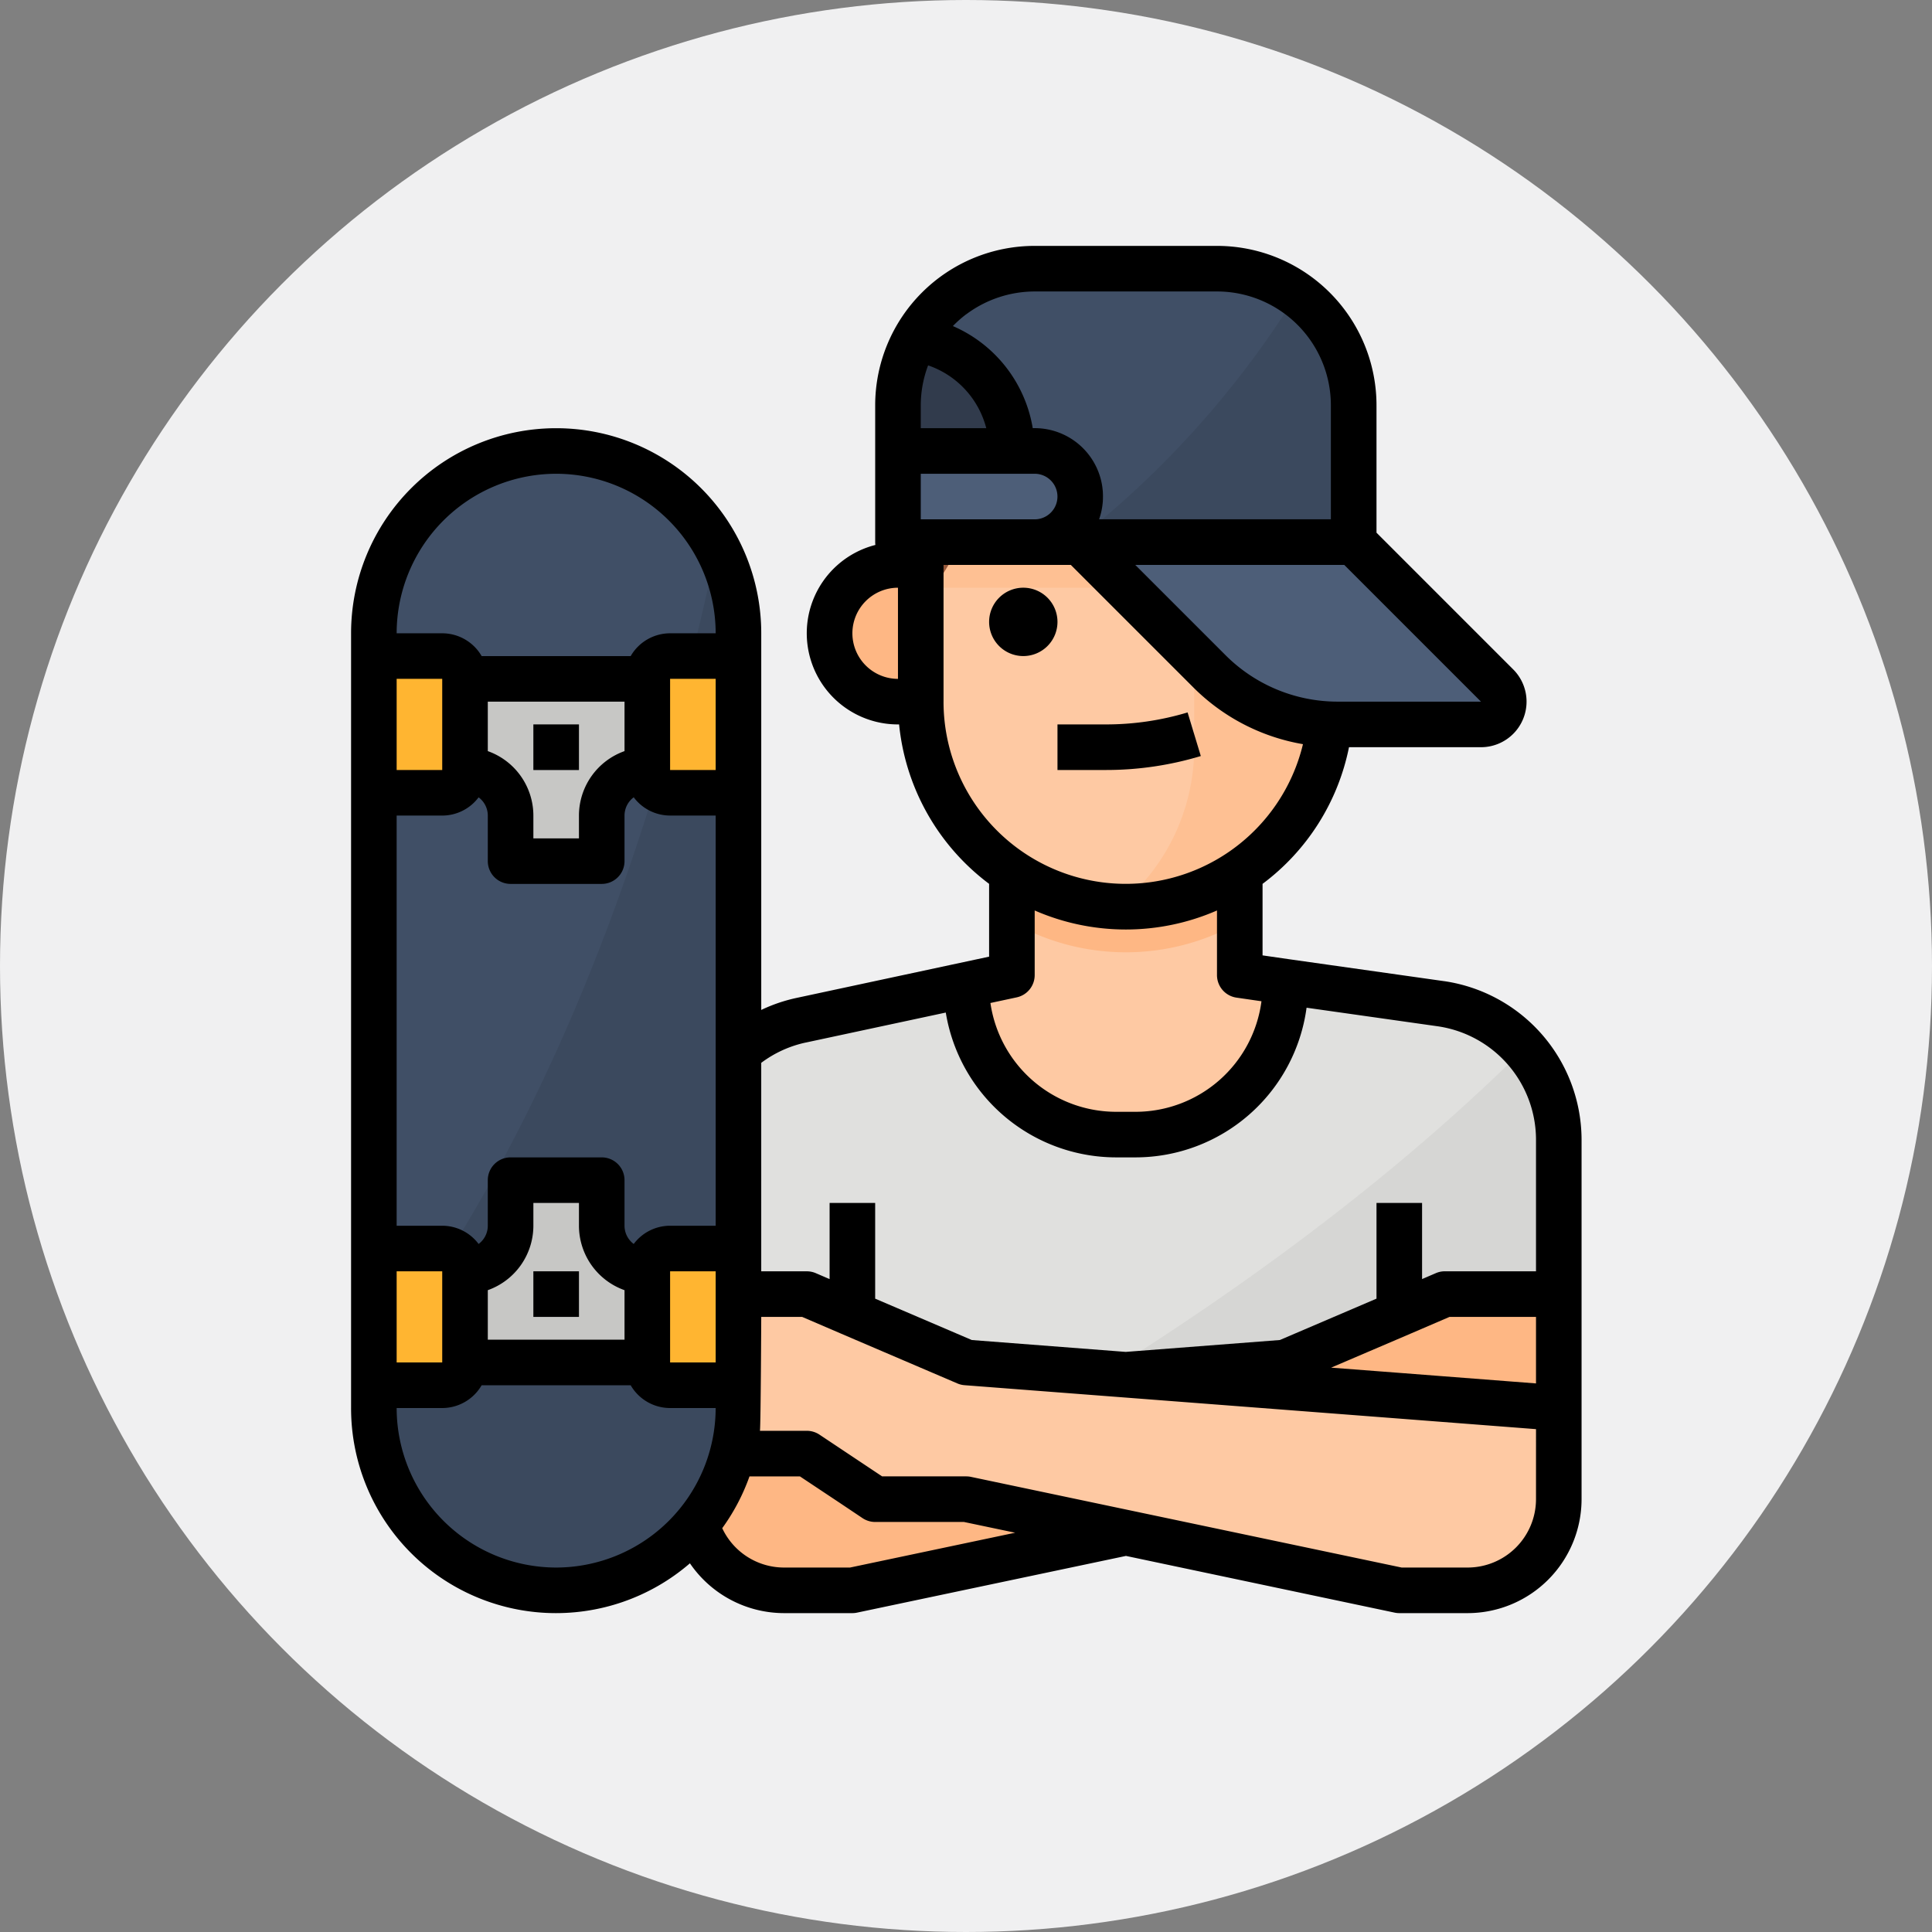 <svg xmlns="http://www.w3.org/2000/svg" width="385" height="385" viewBox="0 0 385 385">
  <rect x="0" y="0" width="385" height="385" fill="#808080" stroke="none"/>
  <g id="avu" transform="translate(-4790 -2146)">
    <circle id="Ellipse_79" data-name="Ellipse 79" cx="192.5" cy="192.5" r="192.5" transform="translate(4790 2146)" fill="#f0f0f1"/>
    <g id="Filled_outline" data-name="Filled outline" transform="translate(4859.961 2195)">
      <path id="Path_3846" data-name="Path 3846" d="M332.555,353.523V290.875A27.246,27.246,0,0,0,309.162,263.9l-40.18-5.74V240H223.573v18.164l-42.036,9.007A27.246,27.246,0,0,0,160,293.81v59.713" transform="translate(-91.886 -112.854)" fill="#fec9a3"/>
      <path id="Path_3847" data-name="Path 3847" d="M317.409,233.77V208H272v25.77A45.839,45.839,0,0,0,317.409,233.77Z" transform="translate(-140.313 -99.018)" fill="#feb784"/>
      <path id="Path_3848" data-name="Path 3848" d="M332.555,305.7v62.648H160V308.636A27.245,27.245,0,0,1,181.533,282l32.958-7.062a29.842,29.842,0,0,0,29.837,29.84h3.9a29.842,29.842,0,0,0,29.84-29.837v-.65l31.1,4.439a27.1,27.1,0,0,1,11.863,4.717h.006a27.5,27.5,0,0,1,4.666,4.183A27.193,27.193,0,0,1,332.555,305.7Z" transform="translate(-91.886 -127.681)" fill="#e0e0de"/>
      <path id="Path_3849" data-name="Path 3849" d="M374.734,315.863v62.648H257.55c39.347-22.251,78.479-49.15,110.327-80.721A27.193,27.193,0,0,1,374.734,315.863Z" transform="translate(-134.065 -137.842)" fill="#d6d6d4"/>
      <path id="Path_3850" data-name="Path 3850" d="M221.85,128h-.227a13.623,13.623,0,1,0,0,27.246h4.541V128Z" transform="translate(-112.641 -64.427)" fill="#feb784"/>
      <path id="Path_3851" data-name="Path 3851" d="M321.737,80.878V117.2a40.871,40.871,0,0,1-40.865,40.868c-.514,0-1.025-.011-1.53-.028A40.872,40.872,0,0,1,240,117.2V80.878a40.868,40.868,0,0,1,81.737,0Z" transform="translate(-126.477 -26.382)" fill="#fec9a3"/>
      <path id="Path_3852" data-name="Path 3852" d="M342.5,80.875V117.2a40.871,40.871,0,0,1-40.865,40.868c-.514,0-1.025-.011-1.53-.028a40.788,40.788,0,0,0,15.15-31.758V80.869a40.9,40.9,0,0,0-27.24-38.535A40.879,40.879,0,0,1,342.5,80.875Z" transform="translate(-147.236 -26.378)" fill="#fec093"/>
      <path id="Path_3853" data-name="Path 3853" d="M240,120h81.737v9.082H240Z" transform="translate(-126.477 -60.968)" fill="#fec093"/>
      <path id="Path_3854" data-name="Path 3854" d="M261.456,69.864a98.97,98.97,0,0,0,38.825,0l3.292-.658,18.164,29.826V80.868a40.868,40.868,0,0,0-81.737,0V99.032l18.164-29.826Z" transform="translate(-126.477 -26.377)" fill="#95573a"/>
      <circle id="Ellipse_99" data-name="Ellipse 99" cx="6.5" cy="6.5" r="6.5" transform="translate(168.039 68)" fill="#7a432a"/>
      <path id="Path_3855" data-name="Path 3855" d="M178.164,443.032h13.623l86.278-18.164h18.164l13.623-9.082h22.7V384h-22.7l-31.786,13.623L160,406.7v18.164A18.164,18.164,0,0,0,178.164,443.032Z" transform="translate(-91.886 -175.118)" fill="#feb784"/>
      <path id="Path_3856" data-name="Path 3856" d="M314.391,443.032H300.769l-86.278-18.164H196.327L182.7,415.786H160V384h22.7l31.786,13.623L332.555,406.7v18.164A18.164,18.164,0,0,1,314.391,443.032Z" transform="translate(-91.886 -175.118)" fill="#fec9a3"/>
      <path id="Path_3857" data-name="Path 3857" d="M120.655,124.327V278.719a36.327,36.327,0,0,1-72.655,0V124.327a36.327,36.327,0,0,1,72.655,0Z" transform="translate(-43.459 -47.132)" fill="#404f66"/>
      <path id="Path_3858" data-name="Path 3858" d="M120.655,138.942V293.333a36.327,36.327,0,0,1-72.655,0V284c26.678-34.9,52.266-86.368,68.364-162.2a36.117,36.117,0,0,1,4.291,17.142Z" transform="translate(-43.459 -61.746)" fill="#3b495e"/>
      <g id="Group_383" data-name="Group 383" transform="translate(4.627 81.331)">
        <rect id="Rectangle_230" data-name="Rectangle 230" width="17" height="28" rx="8" transform="translate(0.412 -0.331)" fill="#ffb531"/>
        <rect id="Rectangle_231" data-name="Rectangle 231" width="18" height="28" rx="8" transform="translate(54.412 -0.331)" fill="#ffb531"/>
        <rect id="Rectangle_232" data-name="Rectangle 232" width="18" height="27" rx="8" transform="translate(72.412 145.669) rotate(180)" fill="#ffb531"/>
        <rect id="Rectangle_233" data-name="Rectangle 233" width="17" height="27" rx="8" transform="translate(17.412 145.669) rotate(180)" fill="#ffb531"/>
      </g>
      <path id="Path_3859" data-name="Path 3859" d="M116.327,186.164a9.082,9.082,0,0,0-9.082,9.082v9.082H89.082v-9.082A9.082,9.082,0,0,0,80,186.164V168h36.327Z" transform="translate(-57.295 -81.723)" fill="#c7c7c5"/>
      <path id="Path_3860" data-name="Path 3860" d="M80,362.164a9.082,9.082,0,0,0,9.082-9.082V344h18.164v9.082a9.082,9.082,0,0,0,9.082,9.082v18.164H80Z" transform="translate(-57.295 -157.822)" fill="#c7c7c5"/>
      <path id="Path_3861" data-name="Path 3861" d="M104,184h9.082v9.082H104Z" transform="translate(-67.673 -88.641)" fill="#b0b0ae"/>
      <path id="Path_3862" data-name="Path 3862" d="M104,376h9.082v9.082H104Z" transform="translate(-67.673 -171.659)" fill="#b0b0ae"/>
      <path id="Path_3863" data-name="Path 3863" d="M376.154,155.94l-28.48.188a36.327,36.327,0,0,1-25.757-10.47L296,119.959h54.491l28.823,28.21a4.541,4.541,0,0,1-3.16,7.771Z" transform="translate(-150.69 -60.95)" fill="#4d5e78"/>
      <path id="Path_3864" data-name="Path 3864" d="M322.818,51.2V78.45H232V51.2a27.228,27.228,0,0,1,27.246-27.246h36.327A27.248,27.248,0,0,1,322.818,51.2Z" transform="translate(-123.018 -19.441)" fill="#404f66"/>
      <path id="Path_3865" data-name="Path 3865" d="M349.574,55.109V82.354H293.88a188.77,188.77,0,0,0,44.353-49.365,27.2,27.2,0,0,1,11.341,22.12Z" transform="translate(-149.774 -23.346)" fill="#3b495e"/>
      <path id="Path_3866" data-name="Path 3866" d="M263.786,106.123H232V87.959h31.786a9.082,9.082,0,0,1,0,18.164Z" transform="translate(-123.018 -47.114)" fill="#4d5e78"/>
      <path id="Path_3867" data-name="Path 3867" d="M254.7,70.867H232V61.785a27.1,27.1,0,0,1,3.491-13.356A22.723,22.723,0,0,1,254.7,70.867Z" transform="translate(-123.018 -30.022)" fill="#313b4c"/>
      <path id="Path_3868" data-name="Path 3868" d="M257.92,162.535l-31.091-4.4-5.193-.752V143.132A45.061,45.061,0,0,0,238.86,115.9h26.306a9.082,9.082,0,0,0,6.421-15.5L244.341,73.151V47.786A31.786,31.786,0,0,0,212.555,16H176.228a31.786,31.786,0,0,0-31.786,31.786V75.032a4.62,4.62,0,0,0,.039.564,18.164,18.164,0,0,0,4.5,35.764h.227a45.276,45.276,0,0,0,17.959,31.786h-.023v14.492l-7.478,1.6L128.7,165.876a31.787,31.787,0,0,0-6.963,2.38V93.2A40.868,40.868,0,0,0,40,93.2V247.587a40.835,40.835,0,0,0,67.523,30.941,22.747,22.747,0,0,0,18.755,9.928H139.9a4.552,4.552,0,0,0,.937-.1l53.578-11.3,53.531,11.3a4.524,4.524,0,0,0,.937.1h13.623a22.73,22.73,0,0,0,22.7-22.7V194a32.006,32.006,0,0,0-27.29-31.469Zm-7.244,70.424,8.223-3.536h17.229v13.259l-26.9-2.077L235.3,239.538Zm-74.448-71.649V148.434a45.383,45.383,0,0,0,36.327,0v12.876a4.541,4.541,0,0,0,3.889,4.494l4.975.721a25.325,25.325,0,0,1-25.076,22.03h-3.905a25.328,25.328,0,0,1-25.032-21.683l5.231-1.121a4.541,4.541,0,0,0,3.59-4.442Zm60.457-54.491a31.578,31.578,0,0,1-22.478-9.309L196.27,79.573h41.648l27.242,27.246ZM153.523,70.491V61.409h22.7a4.541,4.541,0,1,1,0,9.082Zm1.466-30.681a17.983,17.983,0,0,1,11.59,12.517H153.523V47.786a22.621,22.621,0,0,1,1.466-7.976ZM162.6,29.623a22.844,22.844,0,0,1,13.623-4.541h36.327a22.7,22.7,0,0,1,22.7,22.7v22.7h-46.19a13.618,13.618,0,0,0-12.842-18.164h-.38a26.977,26.977,0,0,0-15.911-20.341,22.476,22.476,0,0,1,2.668-2.364ZM139.9,93.2a9.093,9.093,0,0,1,9.082-9.082v18.164A9.093,9.093,0,0,1,139.9,93.2Zm18.164,13.623V79.573h25.364l24.359,24.357a40.563,40.563,0,0,0,21.9,11.365,36.315,36.315,0,0,1-71.626-8.477ZM130.6,174.757l27.91-5.98a34.426,34.426,0,0,0,33.927,28.86h3.905a34.419,34.419,0,0,0,34.064-29.825l26.22,3.714A22.871,22.871,0,0,1,276.128,194v26.337H257.964a4.551,4.551,0,0,0-1.794.369l-2.747,1.182V206.719h-9.082V225.79l-19.261,8.243L194.366,236.4,163.7,234.036l-19.261-8.245V206.719h-9.082v15.173l-2.747-1.181a4.551,4.551,0,0,0-1.794-.369h-9.082V178.8a22.735,22.735,0,0,1,8.865-4.047ZM67.246,224.1a13.647,13.647,0,0,0,9.082-12.845v-4.541h9.082v4.541A13.647,13.647,0,0,0,94.491,224.1v9.86H67.246ZM94.491,211.26v-9.082a4.541,4.541,0,0,0-4.541-4.541H71.786a4.541,4.541,0,0,0-4.541,4.541v9.082a4.532,4.532,0,0,1-1.832,3.633,9.064,9.064,0,0,0-7.25-3.633H49.082V129.523h9.082a9.064,9.064,0,0,0,7.25-3.633,4.532,4.532,0,0,1,1.832,3.633V138.6a4.541,4.541,0,0,0,4.541,4.541H89.95a4.541,4.541,0,0,0,4.541-4.541v-9.082a4.532,4.532,0,0,1,1.832-3.636,9.064,9.064,0,0,0,7.25,3.636h9.082V211.26h-9.082a9.064,9.064,0,0,0-7.25,3.633A4.532,4.532,0,0,1,94.491,211.26Zm-45.409,9.082h9.082v18.164H49.082Zm9.082-99.9H49.082V102.277h9.082Zm36.327-3.763a13.647,13.647,0,0,0-9.082,12.845v4.541H76.327v-4.541a13.647,13.647,0,0,0-9.082-12.845v-9.86H94.491Zm18.164,3.763h-9.082V102.277h9.082Zm-9.082,99.9h9.082v18.164h-9.082ZM80.868,61.409A31.822,31.822,0,0,1,112.655,93.2h-9.082a9.082,9.082,0,0,0-7.853,4.541h-29.7A9.082,9.082,0,0,0,58.164,93.2H49.082A31.822,31.822,0,0,1,80.868,61.409Zm0,217.964a31.822,31.822,0,0,1-31.786-31.786h9.082a9.082,9.082,0,0,0,7.853-4.541h29.7a9.082,9.082,0,0,0,7.853,4.541h9.082a31.822,31.822,0,0,1-31.786,31.786Zm58.559,0H126.278a13.611,13.611,0,0,1-12.317-7.843,40.8,40.8,0,0,0,5.433-10.321h10.053l7.926,5.271,4.541,3.042a4.541,4.541,0,0,0,2.528.769h17.692l10.2,2.143Zm136.7-13.623a13.639,13.639,0,0,1-13.623,13.623H249.356l-85.818-18.067a4.567,4.567,0,0,0-.934-.1H145.822l-12.488-8.322a4.541,4.541,0,0,0-2.516-.76h-9.34c.166-1.492.258-22.7.258-22.7h8.147l8.23,3.539,22.7,9.718a4.534,4.534,0,0,0,1.437.354l86.278,6.629,27.6,2.129Z" transform="translate(-40 -16)"/>
      <path id="Path_3869" data-name="Path 3869" d="M270.811,149.623A6.811,6.811,0,1,0,264,142.811,6.811,6.811,0,0,0,270.811,149.623Z" transform="translate(-136.854 -67.886)"/>
      <path id="Path_3870" data-name="Path 3870" d="M288,191.26h9.612a65.294,65.294,0,0,0,18.95-2.781l-2.633-8.692a56.23,56.23,0,0,1-16.317,2.391H288Z" transform="translate(-147.231 -86.819)"/>
      <path id="Path_3871" data-name="Path 3871" d="M104,184h9.082v9.082H104Z" transform="translate(-67.673 -88.641)"/>
      <path id="Path_3872" data-name="Path 3872" d="M104,376h9.082v9.082H104Z" transform="translate(-67.673 -171.659)"/>
    </g>
  </g>
</svg>
